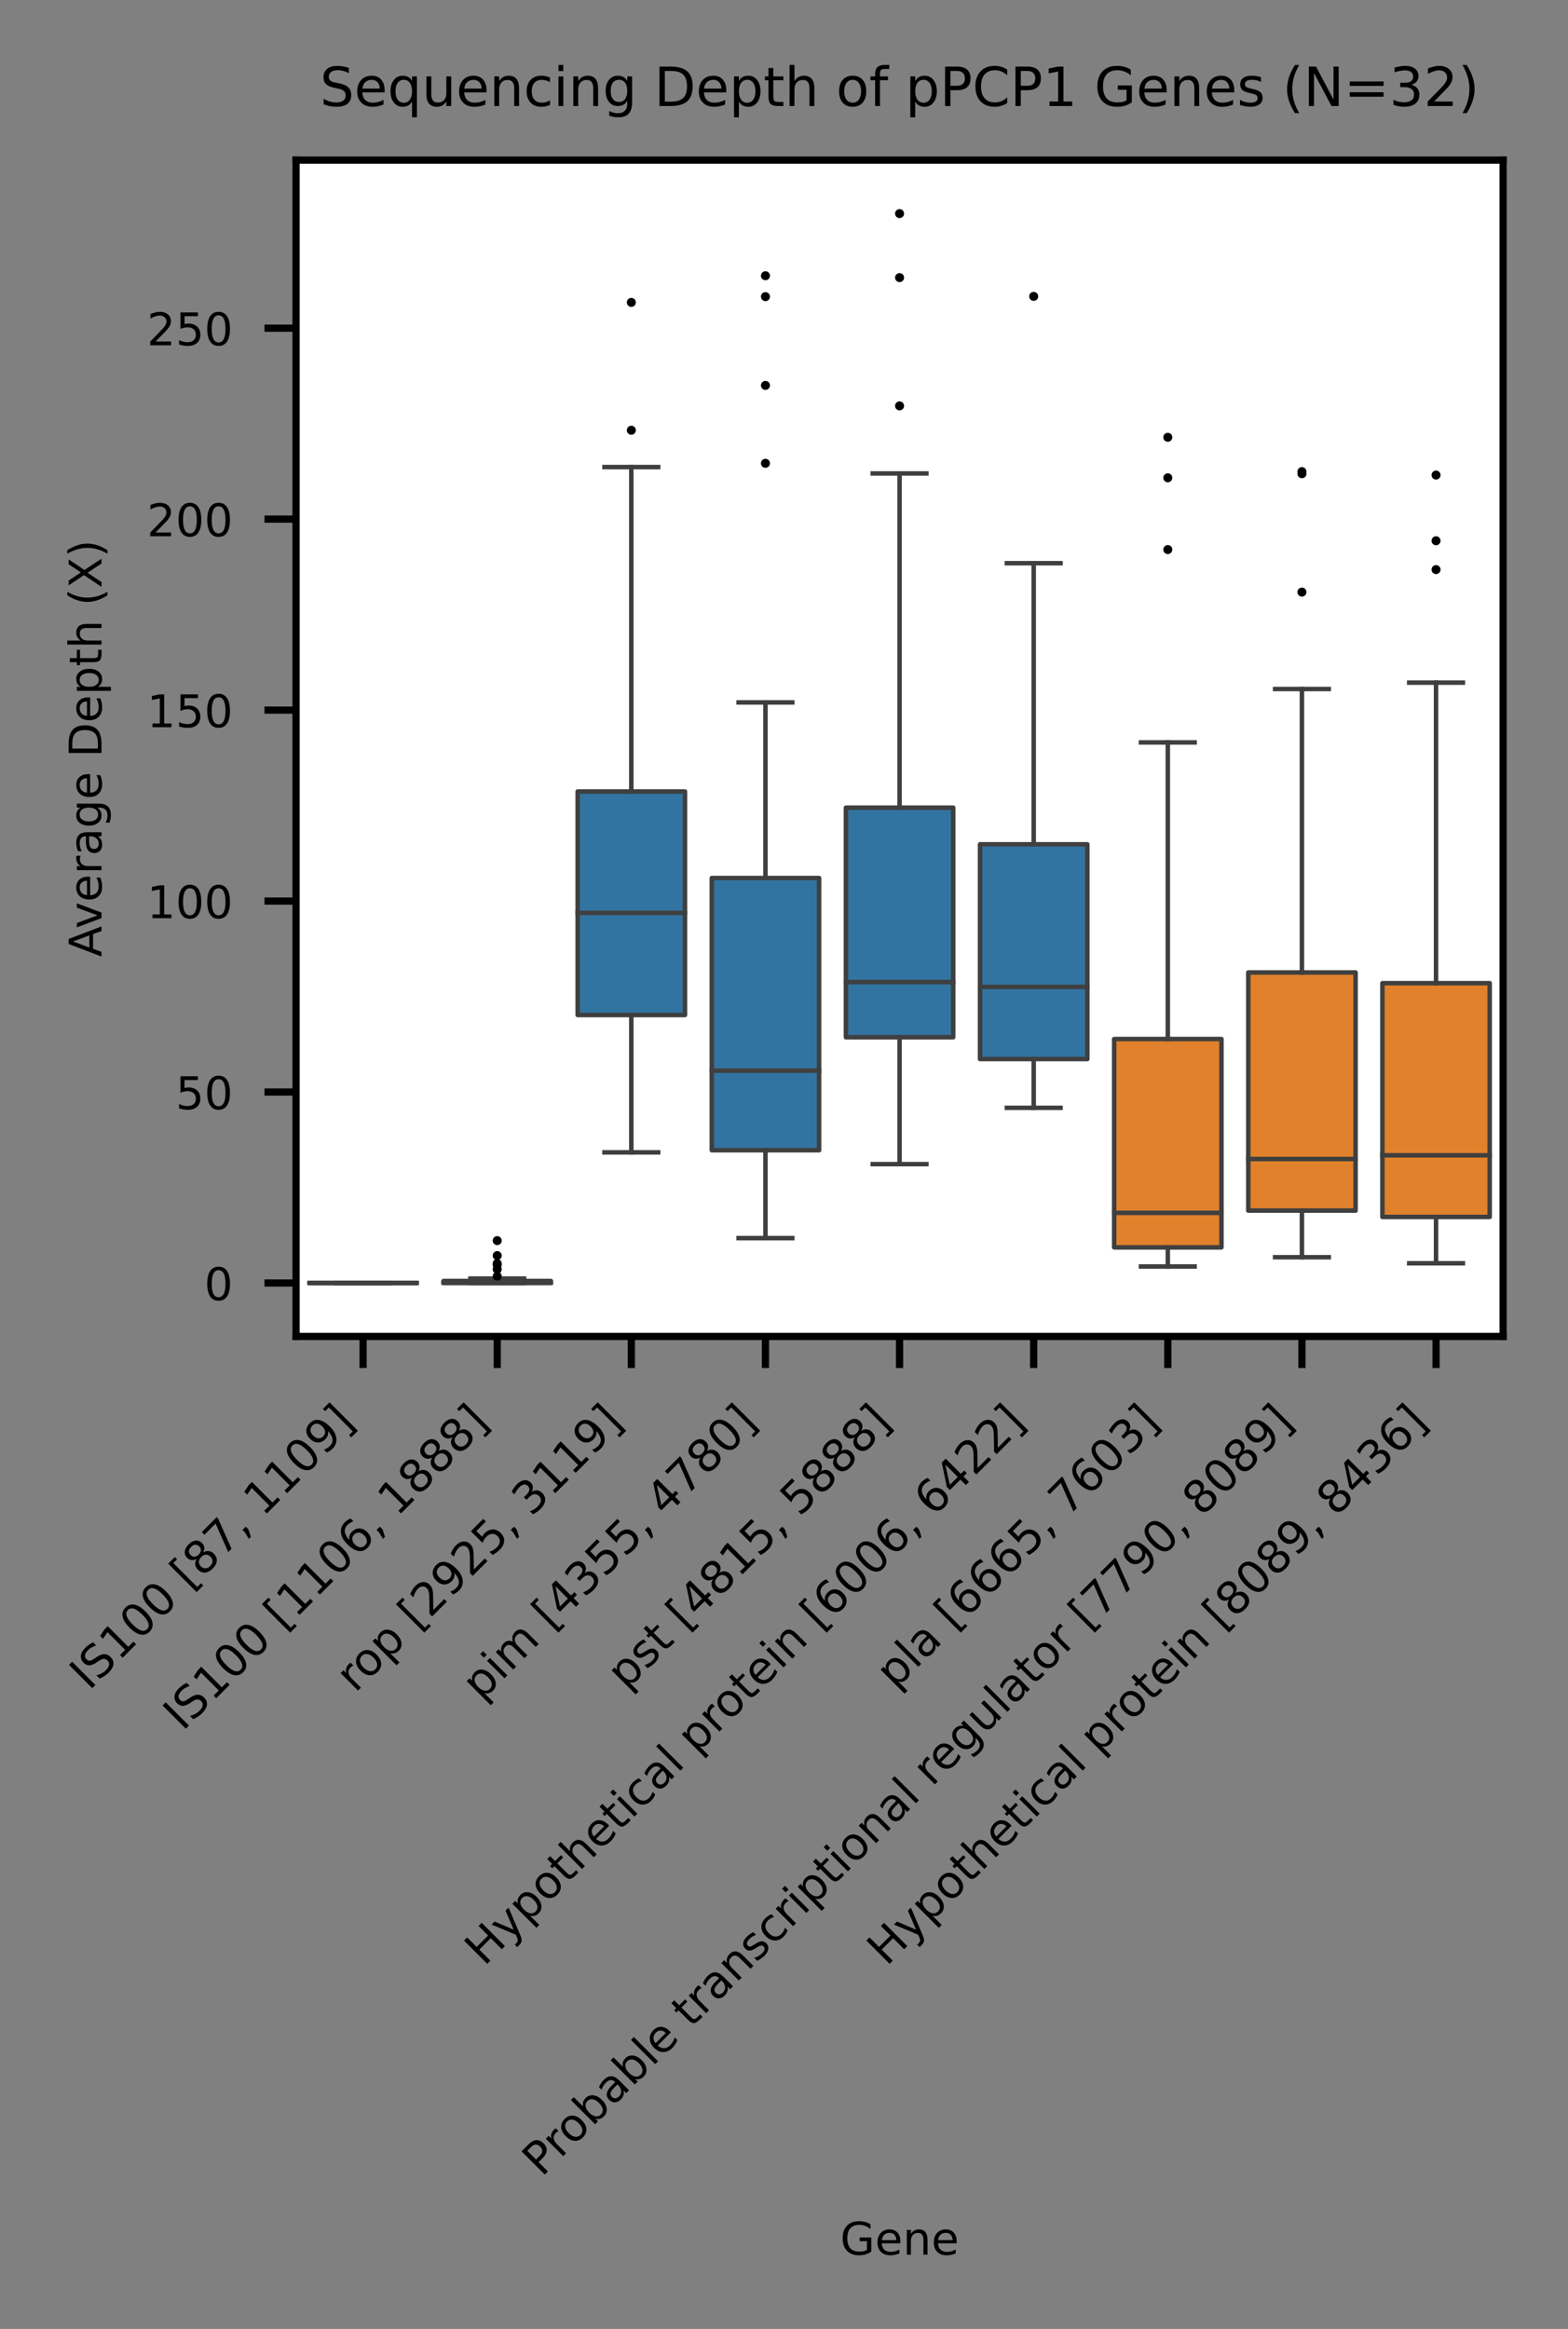 <?xml version="1.0" encoding="utf-8" standalone="no"?>
<!DOCTYPE svg PUBLIC "-//W3C//DTD SVG 1.1//EN"
  "http://www.w3.org/Graphics/SVG/1.1/DTD/svg11.dtd">
<!-- Created with matplotlib (https://matplotlib.org/) -->
<svg height="258.297pt" version="1.1" viewBox="0 0 173.964 258.297" width="173.964pt" xmlns="http://www.w3.org/2000/svg" xmlns:xlink="http://www.w3.org/1999/xlink">
 <rect x="0" y="0" width="173.964" height="258.297" fill="#808080" stroke="none"/>
 <defs>
  <style type="text/css">*{stroke-linecap:butt;stroke-linejoin:round;}</style>
 </defs>
 <g id="figure_1">
  <g id="patch_1">
   <path d="M 0 258.297 
L 173.964 258.297 
L 173.964 0 
L 0 0 
z
" style="fill:none;"/>
  </g>
  <g id="axes_1">
   <g id="patch_2">
    <path d="M 32.844 148.223 
L 166.764 148.223 
L 166.764 17.759 
L 32.844 17.759 
z
" style="fill:#ffffff;"/>
   </g>
   <g id="patch_3">
    <path clip-path="url(#pf2afbda175)" d="M 34.332 142.293 
L 46.236 142.293 
L 46.236 142.293 
L 34.332 142.293 
L 34.332 142.293 
z
" style="fill:#c4c4c4;stroke:#3f3f3f;stroke-linejoin:miter;stroke-width:0.5;"/>
   </g>
   <g id="patch_4">
    <path clip-path="url(#pf2afbda175)" d="M 49.212 142.293 
L 61.116 142.293 
L 61.116 142.069 
L 49.212 142.069 
L 49.212 142.293 
z
" style="fill:#c4c4c4;stroke:#3f3f3f;stroke-linejoin:miter;stroke-width:0.5;"/>
   </g>
   <g id="patch_5">
    <path clip-path="url(#pf2afbda175)" d="M 64.092 112.576 
L 75.996 112.576 
L 75.996 87.784 
L 64.092 87.784 
L 64.092 112.576 
z
" style="fill:#3274a1;stroke:#3f3f3f;stroke-linejoin:miter;stroke-width:0.5;"/>
   </g>
   <g id="patch_6">
    <path clip-path="url(#pf2afbda175)" d="M 78.972 127.569 
L 90.876 127.569 
L 90.876 97.38 
L 78.972 97.38 
L 78.972 127.569 
z
" style="fill:#3274a1;stroke:#3f3f3f;stroke-linejoin:miter;stroke-width:0.5;"/>
   </g>
   <g id="patch_7">
    <path clip-path="url(#pf2afbda175)" d="M 93.852 115.04 
L 105.756 115.04 
L 105.756 89.577 
L 93.852 89.577 
L 93.852 115.04 
z
" style="fill:#3274a1;stroke:#3f3f3f;stroke-linejoin:miter;stroke-width:0.5;"/>
   </g>
   <g id="patch_8">
    <path clip-path="url(#pf2afbda175)" d="M 108.732 117.458 
L 120.636 117.458 
L 120.636 93.637 
L 108.732 93.637 
L 108.732 117.458 
z
" style="fill:#3274a1;stroke:#3f3f3f;stroke-linejoin:miter;stroke-width:0.5;"/>
   </g>
   <g id="patch_9">
    <path clip-path="url(#pf2afbda175)" d="M 123.612 138.344 
L 135.516 138.344 
L 135.516 115.235 
L 123.612 115.235 
L 123.612 138.344 
z
" style="fill:#e1812c;stroke:#3f3f3f;stroke-linejoin:miter;stroke-width:0.5;"/>
   </g>
   <g id="patch_10">
    <path clip-path="url(#pf2afbda175)" d="M 138.492 134.265 
L 150.396 134.265 
L 150.396 107.854 
L 138.492 107.854 
L 138.492 134.265 
z
" style="fill:#e1812c;stroke:#3f3f3f;stroke-linejoin:miter;stroke-width:0.5;"/>
   </g>
   <g id="patch_11">
    <path clip-path="url(#pf2afbda175)" d="M 153.372 134.97 
L 165.276 134.97 
L 165.276 109.041 
L 153.372 109.041 
L 153.372 134.97 
z
" style="fill:#e1812c;stroke:#3f3f3f;stroke-linejoin:miter;stroke-width:0.5;"/>
   </g>
   <g id="matplotlib.axis_1">
    <g id="xtick_1">
     <g id="line2d_1">
      <defs>
       <path d="M 0 0 
L 0 3.5 
" id="m872312452f" style="stroke:#000000;stroke-width:0.8;"/>
      </defs>
      <g>
       <use style="stroke:#000000;stroke-width:0.8;" x="40.284" xlink:href="#m872312452f" y="148.223"/>
      </g>
     </g>
     <g id="text_1">
      <!-- IS100 [87, 1109] -->
      <g transform="translate(9.886 187.572)rotate(-45)scale(0.05 -0.05)">
       <defs>
        <path d="M 9.812 72.906 
L 19.672 72.906 
L 19.672 0 
L 9.812 0 
z
" id="DejaVuSans-73"/>
        <path d="M 53.516 70.516 
L 53.516 60.891 
Q 47.906 63.578 42.922 64.891 
Q 37.938 66.219 33.297 66.219 
Q 25.25 66.219 20.875 63.094 
Q 16.5 59.969 16.5 54.203 
Q 16.5 49.359 19.406 46.891 
Q 22.312 44.438 30.422 42.922 
L 36.375 41.703 
Q 47.406 39.594 52.656 34.297 
Q 57.906 29 57.906 20.125 
Q 57.906 9.516 50.797 4.047 
Q 43.703 -1.422 29.984 -1.422 
Q 24.812 -1.422 18.969 -0.25 
Q 13.141 0.922 6.891 3.219 
L 6.891 13.375 
Q 12.891 10.016 18.656 8.297 
Q 24.422 6.594 29.984 6.594 
Q 38.422 6.594 43.016 9.906 
Q 47.609 13.234 47.609 19.391 
Q 47.609 24.75 44.312 27.781 
Q 41.016 30.812 33.5 32.328 
L 27.484 33.5 
Q 16.453 35.688 11.516 40.375 
Q 6.594 45.062 6.594 53.422 
Q 6.594 63.094 13.406 68.656 
Q 20.219 74.219 32.172 74.219 
Q 37.312 74.219 42.625 73.281 
Q 47.953 72.359 53.516 70.516 
z
" id="DejaVuSans-83"/>
        <path d="M 12.406 8.297 
L 28.516 8.297 
L 28.516 63.922 
L 10.984 60.406 
L 10.984 69.391 
L 28.422 72.906 
L 38.281 72.906 
L 38.281 8.297 
L 54.391 8.297 
L 54.391 0 
L 12.406 0 
z
" id="DejaVuSans-49"/>
        <path d="M 31.781 66.406 
Q 24.172 66.406 20.328 58.906 
Q 16.5 51.422 16.5 36.375 
Q 16.5 21.391 20.328 13.891 
Q 24.172 6.391 31.781 6.391 
Q 39.453 6.391 43.281 13.891 
Q 47.125 21.391 47.125 36.375 
Q 47.125 51.422 43.281 58.906 
Q 39.453 66.406 31.781 66.406 
z
M 31.781 74.219 
Q 44.047 74.219 50.516 64.516 
Q 56.984 54.828 56.984 36.375 
Q 56.984 17.969 50.516 8.266 
Q 44.047 -1.422 31.781 -1.422 
Q 19.531 -1.422 13.062 8.266 
Q 6.594 17.969 6.594 36.375 
Q 6.594 54.828 13.062 64.516 
Q 19.531 74.219 31.781 74.219 
z
" id="DejaVuSans-48"/>
        <path id="DejaVuSans-32"/>
        <path d="M 8.594 75.984 
L 29.297 75.984 
L 29.297 69 
L 17.578 69 
L 17.578 -6.203 
L 29.297 -6.203 
L 29.297 -13.188 
L 8.594 -13.188 
z
" id="DejaVuSans-91"/>
        <path d="M 31.781 34.625 
Q 24.75 34.625 20.719 30.859 
Q 16.703 27.094 16.703 20.516 
Q 16.703 13.922 20.719 10.156 
Q 24.75 6.391 31.781 6.391 
Q 38.812 6.391 42.859 10.172 
Q 46.922 13.969 46.922 20.516 
Q 46.922 27.094 42.891 30.859 
Q 38.875 34.625 31.781 34.625 
z
M 21.922 38.812 
Q 15.578 40.375 12.031 44.719 
Q 8.5 49.078 8.5 55.328 
Q 8.5 64.062 14.719 69.141 
Q 20.953 74.219 31.781 74.219 
Q 42.672 74.219 48.875 69.141 
Q 55.078 64.062 55.078 55.328 
Q 55.078 49.078 51.531 44.719 
Q 48 40.375 41.703 38.812 
Q 48.828 37.156 52.797 32.312 
Q 56.781 27.484 56.781 20.516 
Q 56.781 9.906 50.312 4.234 
Q 43.844 -1.422 31.781 -1.422 
Q 19.734 -1.422 13.25 4.234 
Q 6.781 9.906 6.781 20.516 
Q 6.781 27.484 10.781 32.312 
Q 14.797 37.156 21.922 38.812 
z
M 18.312 54.391 
Q 18.312 48.734 21.844 45.562 
Q 25.391 42.391 31.781 42.391 
Q 38.141 42.391 41.719 45.562 
Q 45.312 48.734 45.312 54.391 
Q 45.312 60.062 41.719 63.234 
Q 38.141 66.406 31.781 66.406 
Q 25.391 66.406 21.844 63.234 
Q 18.312 60.062 18.312 54.391 
z
" id="DejaVuSans-56"/>
        <path d="M 8.203 72.906 
L 55.078 72.906 
L 55.078 68.703 
L 28.609 0 
L 18.312 0 
L 43.219 64.594 
L 8.203 64.594 
z
" id="DejaVuSans-55"/>
        <path d="M 11.719 12.406 
L 22.016 12.406 
L 22.016 4 
L 14.016 -11.625 
L 7.719 -11.625 
L 11.719 4 
z
" id="DejaVuSans-44"/>
        <path d="M 10.984 1.516 
L 10.984 10.5 
Q 14.703 8.734 18.5 7.812 
Q 22.312 6.891 25.984 6.891 
Q 35.75 6.891 40.891 13.453 
Q 46.047 20.016 46.781 33.406 
Q 43.953 29.203 39.594 26.953 
Q 35.25 24.703 29.984 24.703 
Q 19.047 24.703 12.672 31.312 
Q 6.297 37.938 6.297 49.422 
Q 6.297 60.641 12.938 67.422 
Q 19.578 74.219 30.609 74.219 
Q 43.266 74.219 49.922 64.516 
Q 56.594 54.828 56.594 36.375 
Q 56.594 19.141 48.406 8.859 
Q 40.234 -1.422 26.422 -1.422 
Q 22.703 -1.422 18.891 -0.688 
Q 15.094 0.047 10.984 1.516 
z
M 30.609 32.422 
Q 37.25 32.422 41.125 36.953 
Q 45.016 41.5 45.016 49.422 
Q 45.016 57.281 41.125 61.844 
Q 37.25 66.406 30.609 66.406 
Q 23.969 66.406 20.094 61.844 
Q 16.219 57.281 16.219 49.422 
Q 16.219 41.5 20.094 36.953 
Q 23.969 32.422 30.609 32.422 
z
" id="DejaVuSans-57"/>
        <path d="M 30.422 75.984 
L 30.422 -13.188 
L 9.719 -13.188 
L 9.719 -6.203 
L 21.391 -6.203 
L 21.391 69 
L 9.719 69 
L 9.719 75.984 
z
" id="DejaVuSans-93"/>
       </defs>
       <use xlink:href="#DejaVuSans-73"/>
       <use x="29.492" xlink:href="#DejaVuSans-83"/>
       <use x="92.969" xlink:href="#DejaVuSans-49"/>
       <use x="156.592" xlink:href="#DejaVuSans-48"/>
       <use x="220.215" xlink:href="#DejaVuSans-48"/>
       <use x="283.838" xlink:href="#DejaVuSans-32"/>
       <use x="315.625" xlink:href="#DejaVuSans-91"/>
       <use x="354.639" xlink:href="#DejaVuSans-56"/>
       <use x="418.262" xlink:href="#DejaVuSans-55"/>
       <use x="481.885" xlink:href="#DejaVuSans-44"/>
       <use x="513.672" xlink:href="#DejaVuSans-32"/>
       <use x="545.459" xlink:href="#DejaVuSans-49"/>
       <use x="609.082" xlink:href="#DejaVuSans-49"/>
       <use x="672.705" xlink:href="#DejaVuSans-48"/>
       <use x="736.328" xlink:href="#DejaVuSans-57"/>
       <use x="799.951" xlink:href="#DejaVuSans-93"/>
      </g>
     </g>
    </g>
    <g id="xtick_2">
     <g id="line2d_2">
      <g>
       <use style="stroke:#000000;stroke-width:0.8;" x="55.164" xlink:href="#m872312452f" y="148.223"/>
      </g>
     </g>
     <g id="text_2">
      <!-- IS100 [1106, 1888] -->
      <g transform="translate(20.267 192.071)rotate(-45)scale(0.05 -0.05)">
       <defs>
        <path d="M 33.016 40.375 
Q 26.375 40.375 22.484 35.828 
Q 18.609 31.297 18.609 23.391 
Q 18.609 15.531 22.484 10.953 
Q 26.375 6.391 33.016 6.391 
Q 39.656 6.391 43.531 10.953 
Q 47.406 15.531 47.406 23.391 
Q 47.406 31.297 43.531 35.828 
Q 39.656 40.375 33.016 40.375 
z
M 52.594 71.297 
L 52.594 62.312 
Q 48.875 64.062 45.094 64.984 
Q 41.312 65.922 37.594 65.922 
Q 27.828 65.922 22.672 59.328 
Q 17.531 52.734 16.797 39.406 
Q 19.672 43.656 24.016 45.922 
Q 28.375 48.188 33.594 48.188 
Q 44.578 48.188 50.953 41.516 
Q 57.328 34.859 57.328 23.391 
Q 57.328 12.156 50.688 5.359 
Q 44.047 -1.422 33.016 -1.422 
Q 20.359 -1.422 13.672 8.266 
Q 6.984 17.969 6.984 36.375 
Q 6.984 53.656 15.188 63.938 
Q 23.391 74.219 37.203 74.219 
Q 40.922 74.219 44.703 73.484 
Q 48.484 72.75 52.594 71.297 
z
" id="DejaVuSans-54"/>
       </defs>
       <use xlink:href="#DejaVuSans-73"/>
       <use x="29.492" xlink:href="#DejaVuSans-83"/>
       <use x="92.969" xlink:href="#DejaVuSans-49"/>
       <use x="156.592" xlink:href="#DejaVuSans-48"/>
       <use x="220.215" xlink:href="#DejaVuSans-48"/>
       <use x="283.838" xlink:href="#DejaVuSans-32"/>
       <use x="315.625" xlink:href="#DejaVuSans-91"/>
       <use x="354.639" xlink:href="#DejaVuSans-49"/>
       <use x="418.262" xlink:href="#DejaVuSans-49"/>
       <use x="481.885" xlink:href="#DejaVuSans-48"/>
       <use x="545.508" xlink:href="#DejaVuSans-54"/>
       <use x="609.131" xlink:href="#DejaVuSans-44"/>
       <use x="640.918" xlink:href="#DejaVuSans-32"/>
       <use x="672.705" xlink:href="#DejaVuSans-49"/>
       <use x="736.328" xlink:href="#DejaVuSans-56"/>
       <use x="799.951" xlink:href="#DejaVuSans-56"/>
       <use x="863.574" xlink:href="#DejaVuSans-56"/>
       <use x="927.197" xlink:href="#DejaVuSans-93"/>
      </g>
     </g>
    </g>
    <g id="xtick_3">
     <g id="line2d_3">
      <g>
       <use style="stroke:#000000;stroke-width:0.8;" x="70.044" xlink:href="#m872312452f" y="148.223"/>
      </g>
     </g>
     <g id="text_3">
      <!-- rop [2925, 3119] -->
      <g transform="translate(39.402 187.817)rotate(-45)scale(0.05 -0.05)">
       <defs>
        <path d="M 41.109 46.297 
Q 39.594 47.172 37.812 47.578 
Q 36.031 48 33.891 48 
Q 26.266 48 22.188 43.047 
Q 18.109 38.094 18.109 28.812 
L 18.109 0 
L 9.078 0 
L 9.078 54.688 
L 18.109 54.688 
L 18.109 46.188 
Q 20.953 51.172 25.484 53.578 
Q 30.031 56 36.531 56 
Q 37.453 56 38.578 55.875 
Q 39.703 55.766 41.062 55.516 
z
" id="DejaVuSans-114"/>
        <path d="M 30.609 48.391 
Q 23.391 48.391 19.188 42.75 
Q 14.984 37.109 14.984 27.297 
Q 14.984 17.484 19.156 11.844 
Q 23.344 6.203 30.609 6.203 
Q 37.797 6.203 41.984 11.859 
Q 46.188 17.531 46.188 27.297 
Q 46.188 37.016 41.984 42.703 
Q 37.797 48.391 30.609 48.391 
z
M 30.609 56 
Q 42.328 56 49.016 48.375 
Q 55.719 40.766 55.719 27.297 
Q 55.719 13.875 49.016 6.219 
Q 42.328 -1.422 30.609 -1.422 
Q 18.844 -1.422 12.172 6.219 
Q 5.516 13.875 5.516 27.297 
Q 5.516 40.766 12.172 48.375 
Q 18.844 56 30.609 56 
z
" id="DejaVuSans-111"/>
        <path d="M 18.109 8.203 
L 18.109 -20.797 
L 9.078 -20.797 
L 9.078 54.688 
L 18.109 54.688 
L 18.109 46.391 
Q 20.953 51.266 25.266 53.625 
Q 29.594 56 35.594 56 
Q 45.562 56 51.781 48.094 
Q 58.016 40.188 58.016 27.297 
Q 58.016 14.406 51.781 6.484 
Q 45.562 -1.422 35.594 -1.422 
Q 29.594 -1.422 25.266 0.953 
Q 20.953 3.328 18.109 8.203 
z
M 48.688 27.297 
Q 48.688 37.203 44.609 42.844 
Q 40.531 48.484 33.406 48.484 
Q 26.266 48.484 22.188 42.844 
Q 18.109 37.203 18.109 27.297 
Q 18.109 17.391 22.188 11.75 
Q 26.266 6.109 33.406 6.109 
Q 40.531 6.109 44.609 11.75 
Q 48.688 17.391 48.688 27.297 
z
" id="DejaVuSans-112"/>
        <path d="M 19.188 8.297 
L 53.609 8.297 
L 53.609 0 
L 7.328 0 
L 7.328 8.297 
Q 12.938 14.109 22.625 23.891 
Q 32.328 33.688 34.812 36.531 
Q 39.547 41.844 41.422 45.531 
Q 43.312 49.219 43.312 52.781 
Q 43.312 58.594 39.234 62.25 
Q 35.156 65.922 28.609 65.922 
Q 23.969 65.922 18.812 64.312 
Q 13.672 62.703 7.812 59.422 
L 7.812 69.391 
Q 13.766 71.781 18.938 73 
Q 24.125 74.219 28.422 74.219 
Q 39.75 74.219 46.484 68.547 
Q 53.219 62.891 53.219 53.422 
Q 53.219 48.922 51.531 44.891 
Q 49.859 40.875 45.406 35.406 
Q 44.188 33.984 37.641 27.219 
Q 31.109 20.453 19.188 8.297 
z
" id="DejaVuSans-50"/>
        <path d="M 10.797 72.906 
L 49.516 72.906 
L 49.516 64.594 
L 19.828 64.594 
L 19.828 46.734 
Q 21.969 47.469 24.109 47.828 
Q 26.266 48.188 28.422 48.188 
Q 40.625 48.188 47.75 41.5 
Q 54.891 34.812 54.891 23.391 
Q 54.891 11.625 47.562 5.094 
Q 40.234 -1.422 26.906 -1.422 
Q 22.312 -1.422 17.547 -0.641 
Q 12.797 0.141 7.719 1.703 
L 7.719 11.625 
Q 12.109 9.234 16.797 8.062 
Q 21.484 6.891 26.703 6.891 
Q 35.156 6.891 40.078 11.328 
Q 45.016 15.766 45.016 23.391 
Q 45.016 31 40.078 35.438 
Q 35.156 39.891 26.703 39.891 
Q 22.75 39.891 18.812 39.016 
Q 14.891 38.141 10.797 36.281 
z
" id="DejaVuSans-53"/>
        <path d="M 40.578 39.312 
Q 47.656 37.797 51.625 33 
Q 55.609 28.219 55.609 21.188 
Q 55.609 10.406 48.188 4.484 
Q 40.766 -1.422 27.094 -1.422 
Q 22.516 -1.422 17.656 -0.516 
Q 12.797 0.391 7.625 2.203 
L 7.625 11.719 
Q 11.719 9.328 16.594 8.109 
Q 21.484 6.891 26.812 6.891 
Q 36.078 6.891 40.938 10.547 
Q 45.797 14.203 45.797 21.188 
Q 45.797 27.641 41.281 31.266 
Q 36.766 34.906 28.719 34.906 
L 20.219 34.906 
L 20.219 43.016 
L 29.109 43.016 
Q 36.375 43.016 40.234 45.922 
Q 44.094 48.828 44.094 54.297 
Q 44.094 59.906 40.109 62.906 
Q 36.141 65.922 28.719 65.922 
Q 24.656 65.922 20.016 65.031 
Q 15.375 64.156 9.812 62.312 
L 9.812 71.094 
Q 15.438 72.656 20.344 73.438 
Q 25.25 74.219 29.594 74.219 
Q 40.828 74.219 47.359 69.109 
Q 53.906 64.016 53.906 55.328 
Q 53.906 49.266 50.438 45.094 
Q 46.969 40.922 40.578 39.312 
z
" id="DejaVuSans-51"/>
       </defs>
       <use xlink:href="#DejaVuSans-114"/>
       <use x="38.863" xlink:href="#DejaVuSans-111"/>
       <use x="100.045" xlink:href="#DejaVuSans-112"/>
       <use x="163.521" xlink:href="#DejaVuSans-32"/>
       <use x="195.309" xlink:href="#DejaVuSans-91"/>
       <use x="234.322" xlink:href="#DejaVuSans-50"/>
       <use x="297.945" xlink:href="#DejaVuSans-57"/>
       <use x="361.568" xlink:href="#DejaVuSans-50"/>
       <use x="425.191" xlink:href="#DejaVuSans-53"/>
       <use x="488.814" xlink:href="#DejaVuSans-44"/>
       <use x="520.602" xlink:href="#DejaVuSans-32"/>
       <use x="552.389" xlink:href="#DejaVuSans-51"/>
       <use x="616.012" xlink:href="#DejaVuSans-49"/>
       <use x="679.635" xlink:href="#DejaVuSans-49"/>
       <use x="743.258" xlink:href="#DejaVuSans-57"/>
       <use x="806.881" xlink:href="#DejaVuSans-93"/>
      </g>
     </g>
    </g>
    <g id="xtick_4">
     <g id="line2d_4">
      <g>
       <use style="stroke:#000000;stroke-width:0.8;" x="84.924" xlink:href="#m872312452f" y="148.223"/>
      </g>
     </g>
     <g id="text_4">
      <!-- pim [4355, 4780] -->
      <g transform="translate(53.393 188.706)rotate(-45)scale(0.05 -0.05)">
       <defs>
        <path d="M 9.422 54.688 
L 18.406 54.688 
L 18.406 0 
L 9.422 0 
z
M 9.422 75.984 
L 18.406 75.984 
L 18.406 64.594 
L 9.422 64.594 
z
" id="DejaVuSans-105"/>
        <path d="M 52 44.188 
Q 55.375 50.25 60.062 53.125 
Q 64.75 56 71.094 56 
Q 79.641 56 84.281 50.016 
Q 88.922 44.047 88.922 33.016 
L 88.922 0 
L 79.891 0 
L 79.891 32.719 
Q 79.891 40.578 77.094 44.375 
Q 74.312 48.188 68.609 48.188 
Q 61.625 48.188 57.562 43.547 
Q 53.516 38.922 53.516 30.906 
L 53.516 0 
L 44.484 0 
L 44.484 32.719 
Q 44.484 40.625 41.703 44.406 
Q 38.922 48.188 33.109 48.188 
Q 26.219 48.188 22.156 43.531 
Q 18.109 38.875 18.109 30.906 
L 18.109 0 
L 9.078 0 
L 9.078 54.688 
L 18.109 54.688 
L 18.109 46.188 
Q 21.188 51.219 25.484 53.609 
Q 29.781 56 35.688 56 
Q 41.656 56 45.828 52.969 
Q 50 49.953 52 44.188 
z
" id="DejaVuSans-109"/>
        <path d="M 37.797 64.312 
L 12.891 25.391 
L 37.797 25.391 
z
M 35.203 72.906 
L 47.609 72.906 
L 47.609 25.391 
L 58.016 25.391 
L 58.016 17.188 
L 47.609 17.188 
L 47.609 0 
L 37.797 0 
L 37.797 17.188 
L 4.891 17.188 
L 4.891 26.703 
z
" id="DejaVuSans-52"/>
       </defs>
       <use xlink:href="#DejaVuSans-112"/>
       <use x="63.477" xlink:href="#DejaVuSans-105"/>
       <use x="91.26" xlink:href="#DejaVuSans-109"/>
       <use x="188.672" xlink:href="#DejaVuSans-32"/>
       <use x="220.459" xlink:href="#DejaVuSans-91"/>
       <use x="259.473" xlink:href="#DejaVuSans-52"/>
       <use x="323.096" xlink:href="#DejaVuSans-51"/>
       <use x="386.719" xlink:href="#DejaVuSans-53"/>
       <use x="450.342" xlink:href="#DejaVuSans-53"/>
       <use x="513.965" xlink:href="#DejaVuSans-44"/>
       <use x="545.752" xlink:href="#DejaVuSans-32"/>
       <use x="577.539" xlink:href="#DejaVuSans-52"/>
       <use x="641.162" xlink:href="#DejaVuSans-55"/>
       <use x="704.785" xlink:href="#DejaVuSans-56"/>
       <use x="768.408" xlink:href="#DejaVuSans-48"/>
       <use x="832.031" xlink:href="#DejaVuSans-93"/>
      </g>
     </g>
    </g>
    <g id="xtick_5">
     <g id="line2d_5">
      <g>
       <use style="stroke:#000000;stroke-width:0.8;" x="99.804" xlink:href="#m872312452f" y="148.223"/>
      </g>
     </g>
     <g id="text_5">
      <!-- pst [4815, 5888] -->
      <g transform="translate(69.471 187.507)rotate(-45)scale(0.05 -0.05)">
       <defs>
        <path d="M 44.281 53.078 
L 44.281 44.578 
Q 40.484 46.531 36.375 47.5 
Q 32.281 48.484 27.875 48.484 
Q 21.188 48.484 17.844 46.438 
Q 14.5 44.391 14.5 40.281 
Q 14.5 37.156 16.891 35.375 
Q 19.281 33.594 26.516 31.984 
L 29.594 31.297 
Q 39.156 29.25 43.188 25.516 
Q 47.219 21.781 47.219 15.094 
Q 47.219 7.469 41.188 3.016 
Q 35.156 -1.422 24.609 -1.422 
Q 20.219 -1.422 15.453 -0.562 
Q 10.688 0.297 5.422 2 
L 5.422 11.281 
Q 10.406 8.688 15.234 7.391 
Q 20.062 6.109 24.812 6.109 
Q 31.156 6.109 34.562 8.281 
Q 37.984 10.453 37.984 14.406 
Q 37.984 18.062 35.516 20.016 
Q 33.062 21.969 24.703 23.781 
L 21.578 24.516 
Q 13.234 26.266 9.516 29.906 
Q 5.812 33.547 5.812 39.891 
Q 5.812 47.609 11.281 51.797 
Q 16.75 56 26.812 56 
Q 31.781 56 36.172 55.266 
Q 40.578 54.547 44.281 53.078 
z
" id="DejaVuSans-115"/>
        <path d="M 18.312 70.219 
L 18.312 54.688 
L 36.812 54.688 
L 36.812 47.703 
L 18.312 47.703 
L 18.312 18.016 
Q 18.312 11.328 20.141 9.422 
Q 21.969 7.516 27.594 7.516 
L 36.812 7.516 
L 36.812 0 
L 27.594 0 
Q 17.188 0 13.234 3.875 
Q 9.281 7.766 9.281 18.016 
L 9.281 47.703 
L 2.688 47.703 
L 2.688 54.688 
L 9.281 54.688 
L 9.281 70.219 
z
" id="DejaVuSans-116"/>
       </defs>
       <use xlink:href="#DejaVuSans-112"/>
       <use x="63.477" xlink:href="#DejaVuSans-115"/>
       <use x="115.576" xlink:href="#DejaVuSans-116"/>
       <use x="154.785" xlink:href="#DejaVuSans-32"/>
       <use x="186.572" xlink:href="#DejaVuSans-91"/>
       <use x="225.586" xlink:href="#DejaVuSans-52"/>
       <use x="289.209" xlink:href="#DejaVuSans-56"/>
       <use x="352.832" xlink:href="#DejaVuSans-49"/>
       <use x="416.455" xlink:href="#DejaVuSans-53"/>
       <use x="480.078" xlink:href="#DejaVuSans-44"/>
       <use x="511.865" xlink:href="#DejaVuSans-32"/>
       <use x="543.652" xlink:href="#DejaVuSans-53"/>
       <use x="607.275" xlink:href="#DejaVuSans-56"/>
       <use x="670.898" xlink:href="#DejaVuSans-56"/>
       <use x="734.521" xlink:href="#DejaVuSans-56"/>
       <use x="798.145" xlink:href="#DejaVuSans-93"/>
      </g>
     </g>
    </g>
    <g id="xtick_6">
     <g id="line2d_6">
      <g>
       <use style="stroke:#000000;stroke-width:0.8;" x="114.684" xlink:href="#m872312452f" y="148.223"/>
      </g>
     </g>
     <g id="text_6">
      <!-- Hypothetical protein [6006, 6422] -->
      <g transform="translate(53.711 218.147)rotate(-45)scale(0.05 -0.05)">
       <defs>
        <path d="M 9.812 72.906 
L 19.672 72.906 
L 19.672 43.016 
L 55.516 43.016 
L 55.516 72.906 
L 65.375 72.906 
L 65.375 0 
L 55.516 0 
L 55.516 34.719 
L 19.672 34.719 
L 19.672 0 
L 9.812 0 
z
" id="DejaVuSans-72"/>
        <path d="M 32.172 -5.078 
Q 28.375 -14.844 24.75 -17.812 
Q 21.141 -20.797 15.094 -20.797 
L 7.906 -20.797 
L 7.906 -13.281 
L 13.188 -13.281 
Q 16.891 -13.281 18.938 -11.516 
Q 21 -9.766 23.484 -3.219 
L 25.094 0.875 
L 2.984 54.688 
L 12.5 54.688 
L 29.594 11.922 
L 46.688 54.688 
L 56.203 54.688 
z
" id="DejaVuSans-121"/>
        <path d="M 54.891 33.016 
L 54.891 0 
L 45.906 0 
L 45.906 32.719 
Q 45.906 40.484 42.875 44.328 
Q 39.844 48.188 33.797 48.188 
Q 26.516 48.188 22.312 43.547 
Q 18.109 38.922 18.109 30.906 
L 18.109 0 
L 9.078 0 
L 9.078 75.984 
L 18.109 75.984 
L 18.109 46.188 
Q 21.344 51.125 25.703 53.562 
Q 30.078 56 35.797 56 
Q 45.219 56 50.047 50.172 
Q 54.891 44.344 54.891 33.016 
z
" id="DejaVuSans-104"/>
        <path d="M 56.203 29.594 
L 56.203 25.203 
L 14.891 25.203 
Q 15.484 15.922 20.484 11.062 
Q 25.484 6.203 34.422 6.203 
Q 39.594 6.203 44.453 7.469 
Q 49.312 8.734 54.109 11.281 
L 54.109 2.781 
Q 49.266 0.734 44.188 -0.344 
Q 39.109 -1.422 33.891 -1.422 
Q 20.797 -1.422 13.156 6.188 
Q 5.516 13.812 5.516 26.812 
Q 5.516 40.234 12.766 48.109 
Q 20.016 56 32.328 56 
Q 43.359 56 49.781 48.891 
Q 56.203 41.797 56.203 29.594 
z
M 47.219 32.234 
Q 47.125 39.594 43.094 43.984 
Q 39.062 48.391 32.422 48.391 
Q 24.906 48.391 20.391 44.141 
Q 15.875 39.891 15.188 32.172 
z
" id="DejaVuSans-101"/>
        <path d="M 48.781 52.594 
L 48.781 44.188 
Q 44.969 46.297 41.141 47.344 
Q 37.312 48.391 33.406 48.391 
Q 24.656 48.391 19.812 42.844 
Q 14.984 37.312 14.984 27.297 
Q 14.984 17.281 19.812 11.734 
Q 24.656 6.203 33.406 6.203 
Q 37.312 6.203 41.141 7.25 
Q 44.969 8.297 48.781 10.406 
L 48.781 2.094 
Q 45.016 0.344 40.984 -0.531 
Q 36.969 -1.422 32.422 -1.422 
Q 20.062 -1.422 12.781 6.344 
Q 5.516 14.109 5.516 27.297 
Q 5.516 40.672 12.859 48.328 
Q 20.219 56 33.016 56 
Q 37.156 56 41.109 55.141 
Q 45.062 54.297 48.781 52.594 
z
" id="DejaVuSans-99"/>
        <path d="M 34.281 27.484 
Q 23.391 27.484 19.188 25 
Q 14.984 22.516 14.984 16.5 
Q 14.984 11.719 18.141 8.906 
Q 21.297 6.109 26.703 6.109 
Q 34.188 6.109 38.703 11.406 
Q 43.219 16.703 43.219 25.484 
L 43.219 27.484 
z
M 52.203 31.203 
L 52.203 0 
L 43.219 0 
L 43.219 8.297 
Q 40.141 3.328 35.547 0.953 
Q 30.953 -1.422 24.312 -1.422 
Q 15.922 -1.422 10.953 3.297 
Q 6 8.016 6 15.922 
Q 6 25.141 12.172 29.828 
Q 18.359 34.516 30.609 34.516 
L 43.219 34.516 
L 43.219 35.406 
Q 43.219 41.609 39.141 45 
Q 35.062 48.391 27.688 48.391 
Q 23 48.391 18.547 47.266 
Q 14.109 46.141 10.016 43.891 
L 10.016 52.203 
Q 14.938 54.109 19.578 55.047 
Q 24.219 56 28.609 56 
Q 40.484 56 46.344 49.844 
Q 52.203 43.703 52.203 31.203 
z
" id="DejaVuSans-97"/>
        <path d="M 9.422 75.984 
L 18.406 75.984 
L 18.406 0 
L 9.422 0 
z
" id="DejaVuSans-108"/>
        <path d="M 54.891 33.016 
L 54.891 0 
L 45.906 0 
L 45.906 32.719 
Q 45.906 40.484 42.875 44.328 
Q 39.844 48.188 33.797 48.188 
Q 26.516 48.188 22.312 43.547 
Q 18.109 38.922 18.109 30.906 
L 18.109 0 
L 9.078 0 
L 9.078 54.688 
L 18.109 54.688 
L 18.109 46.188 
Q 21.344 51.125 25.703 53.562 
Q 30.078 56 35.797 56 
Q 45.219 56 50.047 50.172 
Q 54.891 44.344 54.891 33.016 
z
" id="DejaVuSans-110"/>
       </defs>
       <use xlink:href="#DejaVuSans-72"/>
       <use x="75.195" xlink:href="#DejaVuSans-121"/>
       <use x="134.375" xlink:href="#DejaVuSans-112"/>
       <use x="197.852" xlink:href="#DejaVuSans-111"/>
       <use x="259.033" xlink:href="#DejaVuSans-116"/>
       <use x="298.242" xlink:href="#DejaVuSans-104"/>
       <use x="361.621" xlink:href="#DejaVuSans-101"/>
       <use x="423.145" xlink:href="#DejaVuSans-116"/>
       <use x="462.354" xlink:href="#DejaVuSans-105"/>
       <use x="490.137" xlink:href="#DejaVuSans-99"/>
       <use x="545.117" xlink:href="#DejaVuSans-97"/>
       <use x="606.396" xlink:href="#DejaVuSans-108"/>
       <use x="634.18" xlink:href="#DejaVuSans-32"/>
       <use x="665.967" xlink:href="#DejaVuSans-112"/>
       <use x="729.443" xlink:href="#DejaVuSans-114"/>
       <use x="768.307" xlink:href="#DejaVuSans-111"/>
       <use x="829.488" xlink:href="#DejaVuSans-116"/>
       <use x="868.697" xlink:href="#DejaVuSans-101"/>
       <use x="930.221" xlink:href="#DejaVuSans-105"/>
       <use x="958.004" xlink:href="#DejaVuSans-110"/>
       <use x="1021.383" xlink:href="#DejaVuSans-32"/>
       <use x="1053.17" xlink:href="#DejaVuSans-91"/>
       <use x="1092.184" xlink:href="#DejaVuSans-54"/>
       <use x="1155.807" xlink:href="#DejaVuSans-48"/>
       <use x="1219.43" xlink:href="#DejaVuSans-48"/>
       <use x="1283.053" xlink:href="#DejaVuSans-54"/>
       <use x="1346.676" xlink:href="#DejaVuSans-44"/>
       <use x="1378.463" xlink:href="#DejaVuSans-32"/>
       <use x="1410.25" xlink:href="#DejaVuSans-54"/>
       <use x="1473.873" xlink:href="#DejaVuSans-52"/>
       <use x="1537.496" xlink:href="#DejaVuSans-50"/>
       <use x="1601.119" xlink:href="#DejaVuSans-50"/>
       <use x="1664.742" xlink:href="#DejaVuSans-93"/>
      </g>
     </g>
    </g>
    <g id="xtick_7">
     <g id="line2d_7">
      <g>
       <use style="stroke:#000000;stroke-width:0.8;" x="129.564" xlink:href="#m872312452f" y="148.223"/>
      </g>
     </g>
     <g id="text_7">
      <!-- pla [6665, 7603] -->
      <g transform="translate(99.31 187.428)rotate(-45)scale(0.05 -0.05)">
       <use xlink:href="#DejaVuSans-112"/>
       <use x="63.477" xlink:href="#DejaVuSans-108"/>
       <use x="91.26" xlink:href="#DejaVuSans-97"/>
       <use x="152.539" xlink:href="#DejaVuSans-32"/>
       <use x="184.326" xlink:href="#DejaVuSans-91"/>
       <use x="223.34" xlink:href="#DejaVuSans-54"/>
       <use x="286.963" xlink:href="#DejaVuSans-54"/>
       <use x="350.586" xlink:href="#DejaVuSans-54"/>
       <use x="414.209" xlink:href="#DejaVuSans-53"/>
       <use x="477.832" xlink:href="#DejaVuSans-44"/>
       <use x="509.619" xlink:href="#DejaVuSans-32"/>
       <use x="541.406" xlink:href="#DejaVuSans-55"/>
       <use x="605.029" xlink:href="#DejaVuSans-54"/>
       <use x="668.652" xlink:href="#DejaVuSans-48"/>
       <use x="732.275" xlink:href="#DejaVuSans-51"/>
       <use x="795.898" xlink:href="#DejaVuSans-93"/>
      </g>
     </g>
    </g>
    <g id="xtick_8">
     <g id="line2d_8">
      <g>
       <use style="stroke:#000000;stroke-width:0.8;" x="144.444" xlink:href="#m872312452f" y="148.223"/>
      </g>
     </g>
     <g id="text_8">
      <!-- Probable transcriptional regulator [7790, 8089] -->
      <g transform="translate(60.096 241.523)rotate(-45)scale(0.05 -0.05)">
       <defs>
        <path d="M 19.672 64.797 
L 19.672 37.406 
L 32.078 37.406 
Q 38.969 37.406 42.719 40.969 
Q 46.484 44.531 46.484 51.125 
Q 46.484 57.672 42.719 61.234 
Q 38.969 64.797 32.078 64.797 
z
M 9.812 72.906 
L 32.078 72.906 
Q 44.344 72.906 50.609 67.359 
Q 56.891 61.812 56.891 51.125 
Q 56.891 40.328 50.609 34.812 
Q 44.344 29.297 32.078 29.297 
L 19.672 29.297 
L 19.672 0 
L 9.812 0 
z
" id="DejaVuSans-80"/>
        <path d="M 48.688 27.297 
Q 48.688 37.203 44.609 42.844 
Q 40.531 48.484 33.406 48.484 
Q 26.266 48.484 22.188 42.844 
Q 18.109 37.203 18.109 27.297 
Q 18.109 17.391 22.188 11.75 
Q 26.266 6.109 33.406 6.109 
Q 40.531 6.109 44.609 11.75 
Q 48.688 17.391 48.688 27.297 
z
M 18.109 46.391 
Q 20.953 51.266 25.266 53.625 
Q 29.594 56 35.594 56 
Q 45.562 56 51.781 48.094 
Q 58.016 40.188 58.016 27.297 
Q 58.016 14.406 51.781 6.484 
Q 45.562 -1.422 35.594 -1.422 
Q 29.594 -1.422 25.266 0.953 
Q 20.953 3.328 18.109 8.203 
L 18.109 0 
L 9.078 0 
L 9.078 75.984 
L 18.109 75.984 
z
" id="DejaVuSans-98"/>
        <path d="M 45.406 27.984 
Q 45.406 37.75 41.375 43.109 
Q 37.359 48.484 30.078 48.484 
Q 22.859 48.484 18.828 43.109 
Q 14.797 37.75 14.797 27.984 
Q 14.797 18.266 18.828 12.891 
Q 22.859 7.516 30.078 7.516 
Q 37.359 7.516 41.375 12.891 
Q 45.406 18.266 45.406 27.984 
z
M 54.391 6.781 
Q 54.391 -7.172 48.188 -13.984 
Q 42 -20.797 29.203 -20.797 
Q 24.469 -20.797 20.266 -20.094 
Q 16.062 -19.391 12.109 -17.922 
L 12.109 -9.188 
Q 16.062 -11.328 19.922 -12.344 
Q 23.781 -13.375 27.781 -13.375 
Q 36.625 -13.375 41.016 -8.766 
Q 45.406 -4.156 45.406 5.172 
L 45.406 9.625 
Q 42.625 4.781 38.281 2.391 
Q 33.938 0 27.875 0 
Q 17.828 0 11.672 7.656 
Q 5.516 15.328 5.516 27.984 
Q 5.516 40.672 11.672 48.328 
Q 17.828 56 27.875 56 
Q 33.938 56 38.281 53.609 
Q 42.625 51.219 45.406 46.391 
L 45.406 54.688 
L 54.391 54.688 
z
" id="DejaVuSans-103"/>
        <path d="M 8.5 21.578 
L 8.5 54.688 
L 17.484 54.688 
L 17.484 21.922 
Q 17.484 14.156 20.5 10.266 
Q 23.531 6.391 29.594 6.391 
Q 36.859 6.391 41.078 11.031 
Q 45.312 15.672 45.312 23.688 
L 45.312 54.688 
L 54.297 54.688 
L 54.297 0 
L 45.312 0 
L 45.312 8.406 
Q 42.047 3.422 37.719 1 
Q 33.406 -1.422 27.688 -1.422 
Q 18.266 -1.422 13.375 4.438 
Q 8.5 10.297 8.5 21.578 
z
M 31.109 56 
z
" id="DejaVuSans-117"/>
       </defs>
       <use xlink:href="#DejaVuSans-80"/>
       <use x="58.553" xlink:href="#DejaVuSans-114"/>
       <use x="97.416" xlink:href="#DejaVuSans-111"/>
       <use x="158.598" xlink:href="#DejaVuSans-98"/>
       <use x="222.074" xlink:href="#DejaVuSans-97"/>
       <use x="283.354" xlink:href="#DejaVuSans-98"/>
       <use x="346.83" xlink:href="#DejaVuSans-108"/>
       <use x="374.613" xlink:href="#DejaVuSans-101"/>
       <use x="436.137" xlink:href="#DejaVuSans-32"/>
       <use x="467.924" xlink:href="#DejaVuSans-116"/>
       <use x="507.133" xlink:href="#DejaVuSans-114"/>
       <use x="548.246" xlink:href="#DejaVuSans-97"/>
       <use x="609.525" xlink:href="#DejaVuSans-110"/>
       <use x="672.904" xlink:href="#DejaVuSans-115"/>
       <use x="725.004" xlink:href="#DejaVuSans-99"/>
       <use x="779.984" xlink:href="#DejaVuSans-114"/>
       <use x="821.098" xlink:href="#DejaVuSans-105"/>
       <use x="848.881" xlink:href="#DejaVuSans-112"/>
       <use x="912.357" xlink:href="#DejaVuSans-116"/>
       <use x="951.566" xlink:href="#DejaVuSans-105"/>
       <use x="979.35" xlink:href="#DejaVuSans-111"/>
       <use x="1040.531" xlink:href="#DejaVuSans-110"/>
       <use x="1103.91" xlink:href="#DejaVuSans-97"/>
       <use x="1165.189" xlink:href="#DejaVuSans-108"/>
       <use x="1192.973" xlink:href="#DejaVuSans-32"/>
       <use x="1224.76" xlink:href="#DejaVuSans-114"/>
       <use x="1263.623" xlink:href="#DejaVuSans-101"/>
       <use x="1325.146" xlink:href="#DejaVuSans-103"/>
       <use x="1388.623" xlink:href="#DejaVuSans-117"/>
       <use x="1452.002" xlink:href="#DejaVuSans-108"/>
       <use x="1479.785" xlink:href="#DejaVuSans-97"/>
       <use x="1541.064" xlink:href="#DejaVuSans-116"/>
       <use x="1580.273" xlink:href="#DejaVuSans-111"/>
       <use x="1641.455" xlink:href="#DejaVuSans-114"/>
       <use x="1682.568" xlink:href="#DejaVuSans-32"/>
       <use x="1714.355" xlink:href="#DejaVuSans-91"/>
       <use x="1753.369" xlink:href="#DejaVuSans-55"/>
       <use x="1816.992" xlink:href="#DejaVuSans-55"/>
       <use x="1880.615" xlink:href="#DejaVuSans-57"/>
       <use x="1944.238" xlink:href="#DejaVuSans-48"/>
       <use x="2007.861" xlink:href="#DejaVuSans-44"/>
       <use x="2039.648" xlink:href="#DejaVuSans-32"/>
       <use x="2071.436" xlink:href="#DejaVuSans-56"/>
       <use x="2135.059" xlink:href="#DejaVuSans-48"/>
       <use x="2198.682" xlink:href="#DejaVuSans-56"/>
       <use x="2262.305" xlink:href="#DejaVuSans-57"/>
       <use x="2325.928" xlink:href="#DejaVuSans-93"/>
      </g>
     </g>
    </g>
    <g id="xtick_9">
     <g id="line2d_9">
      <g>
       <use style="stroke:#000000;stroke-width:0.8;" x="159.324" xlink:href="#m872312452f" y="148.223"/>
      </g>
     </g>
     <g id="text_9">
      <!-- Hypothetical protein [8089, 8436] -->
      <g transform="translate(98.351 218.147)rotate(-45)scale(0.05 -0.05)">
       <use xlink:href="#DejaVuSans-72"/>
       <use x="75.195" xlink:href="#DejaVuSans-121"/>
       <use x="134.375" xlink:href="#DejaVuSans-112"/>
       <use x="197.852" xlink:href="#DejaVuSans-111"/>
       <use x="259.033" xlink:href="#DejaVuSans-116"/>
       <use x="298.242" xlink:href="#DejaVuSans-104"/>
       <use x="361.621" xlink:href="#DejaVuSans-101"/>
       <use x="423.145" xlink:href="#DejaVuSans-116"/>
       <use x="462.354" xlink:href="#DejaVuSans-105"/>
       <use x="490.137" xlink:href="#DejaVuSans-99"/>
       <use x="545.117" xlink:href="#DejaVuSans-97"/>
       <use x="606.396" xlink:href="#DejaVuSans-108"/>
       <use x="634.18" xlink:href="#DejaVuSans-32"/>
       <use x="665.967" xlink:href="#DejaVuSans-112"/>
       <use x="729.443" xlink:href="#DejaVuSans-114"/>
       <use x="768.307" xlink:href="#DejaVuSans-111"/>
       <use x="829.488" xlink:href="#DejaVuSans-116"/>
       <use x="868.697" xlink:href="#DejaVuSans-101"/>
       <use x="930.221" xlink:href="#DejaVuSans-105"/>
       <use x="958.004" xlink:href="#DejaVuSans-110"/>
       <use x="1021.383" xlink:href="#DejaVuSans-32"/>
       <use x="1053.17" xlink:href="#DejaVuSans-91"/>
       <use x="1092.184" xlink:href="#DejaVuSans-56"/>
       <use x="1155.807" xlink:href="#DejaVuSans-48"/>
       <use x="1219.43" xlink:href="#DejaVuSans-56"/>
       <use x="1283.053" xlink:href="#DejaVuSans-57"/>
       <use x="1346.676" xlink:href="#DejaVuSans-44"/>
       <use x="1378.463" xlink:href="#DejaVuSans-32"/>
       <use x="1410.25" xlink:href="#DejaVuSans-56"/>
       <use x="1473.873" xlink:href="#DejaVuSans-52"/>
       <use x="1537.496" xlink:href="#DejaVuSans-51"/>
       <use x="1601.119" xlink:href="#DejaVuSans-54"/>
       <use x="1664.742" xlink:href="#DejaVuSans-93"/>
      </g>
     </g>
    </g>
    <g id="text_10">
     <!-- Gene -->
     <g transform="translate(93.206 250.057)scale(0.05 -0.05)">
      <defs>
       <path d="M 59.516 10.406 
L 59.516 29.984 
L 43.406 29.984 
L 43.406 38.094 
L 69.281 38.094 
L 69.281 6.781 
Q 63.578 2.734 56.688 0.656 
Q 49.812 -1.422 42 -1.422 
Q 24.906 -1.422 15.25 8.562 
Q 5.609 18.562 5.609 36.375 
Q 5.609 54.25 15.25 64.234 
Q 24.906 74.219 42 74.219 
Q 49.125 74.219 55.547 72.453 
Q 61.969 70.703 67.391 67.281 
L 67.391 56.781 
Q 61.922 61.422 55.766 63.766 
Q 49.609 66.109 42.828 66.109 
Q 29.438 66.109 22.719 58.641 
Q 16.016 51.172 16.016 36.375 
Q 16.016 21.625 22.719 14.156 
Q 29.438 6.688 42.828 6.688 
Q 48.047 6.688 52.141 7.594 
Q 56.25 8.5 59.516 10.406 
z
" id="DejaVuSans-71"/>
      </defs>
      <use xlink:href="#DejaVuSans-71"/>
      <use x="77.49" xlink:href="#DejaVuSans-101"/>
      <use x="139.014" xlink:href="#DejaVuSans-110"/>
      <use x="202.393" xlink:href="#DejaVuSans-101"/>
     </g>
    </g>
   </g>
   <g id="matplotlib.axis_2">
    <g id="ytick_1">
     <g id="line2d_10">
      <defs>
       <path d="M 0 0 
L -3.5 0 
" id="m23c6796305" style="stroke:#000000;stroke-width:0.8;"/>
      </defs>
      <g>
       <use style="stroke:#000000;stroke-width:0.8;" x="32.844" xlink:href="#m23c6796305" y="142.293"/>
      </g>
     </g>
     <g id="text_11">
      <!-- 0 -->
      <g transform="translate(22.663 144.192)scale(0.05 -0.05)">
       <use xlink:href="#DejaVuSans-48"/>
      </g>
     </g>
    </g>
    <g id="ytick_2">
     <g id="line2d_11">
      <g>
       <use style="stroke:#000000;stroke-width:0.8;" x="32.844" xlink:href="#m23c6796305" y="121.113"/>
      </g>
     </g>
     <g id="text_12">
      <!-- 50 -->
      <g transform="translate(19.482 123.013)scale(0.05 -0.05)">
       <use xlink:href="#DejaVuSans-53"/>
       <use x="63.623" xlink:href="#DejaVuSans-48"/>
      </g>
     </g>
    </g>
    <g id="ytick_3">
     <g id="line2d_12">
      <g>
       <use style="stroke:#000000;stroke-width:0.8;" x="32.844" xlink:href="#m23c6796305" y="99.934"/>
      </g>
     </g>
     <g id="text_13">
      <!-- 100 -->
      <g transform="translate(16.301 101.833)scale(0.05 -0.05)">
       <use xlink:href="#DejaVuSans-49"/>
       <use x="63.623" xlink:href="#DejaVuSans-48"/>
       <use x="127.246" xlink:href="#DejaVuSans-48"/>
      </g>
     </g>
    </g>
    <g id="ytick_4">
     <g id="line2d_13">
      <g>
       <use style="stroke:#000000;stroke-width:0.8;" x="32.844" xlink:href="#m23c6796305" y="78.754"/>
      </g>
     </g>
     <g id="text_14">
      <!-- 150 -->
      <g transform="translate(16.301 80.654)scale(0.05 -0.05)">
       <use xlink:href="#DejaVuSans-49"/>
       <use x="63.623" xlink:href="#DejaVuSans-53"/>
       <use x="127.246" xlink:href="#DejaVuSans-48"/>
      </g>
     </g>
    </g>
    <g id="ytick_5">
     <g id="line2d_14">
      <g>
       <use style="stroke:#000000;stroke-width:0.8;" x="32.844" xlink:href="#m23c6796305" y="57.574"/>
      </g>
     </g>
     <g id="text_15">
      <!-- 200 -->
      <g transform="translate(16.301 59.474)scale(0.05 -0.05)">
       <use xlink:href="#DejaVuSans-50"/>
       <use x="63.623" xlink:href="#DejaVuSans-48"/>
       <use x="127.246" xlink:href="#DejaVuSans-48"/>
      </g>
     </g>
    </g>
    <g id="ytick_6">
     <g id="line2d_15">
      <g>
       <use style="stroke:#000000;stroke-width:0.8;" x="32.844" xlink:href="#m23c6796305" y="36.395"/>
      </g>
     </g>
     <g id="text_16">
      <!-- 250 -->
      <g transform="translate(16.301 38.294)scale(0.05 -0.05)">
       <use xlink:href="#DejaVuSans-50"/>
       <use x="63.623" xlink:href="#DejaVuSans-53"/>
       <use x="127.246" xlink:href="#DejaVuSans-48"/>
      </g>
     </g>
    </g>
    <g id="text_17">
     <!-- Average Depth (X) -->
     <g transform="translate(11.261 106.125)rotate(-90)scale(0.05 -0.05)">
      <defs>
       <path d="M 34.188 63.188 
L 20.797 26.906 
L 47.609 26.906 
z
M 28.609 72.906 
L 39.797 72.906 
L 67.578 0 
L 57.328 0 
L 50.688 18.703 
L 17.828 18.703 
L 11.188 0 
L 0.781 0 
z
" id="DejaVuSans-65"/>
       <path d="M 2.984 54.688 
L 12.5 54.688 
L 29.594 8.797 
L 46.688 54.688 
L 56.203 54.688 
L 35.688 0 
L 23.484 0 
z
" id="DejaVuSans-118"/>
       <path d="M 19.672 64.797 
L 19.672 8.109 
L 31.594 8.109 
Q 46.688 8.109 53.688 14.938 
Q 60.688 21.781 60.688 36.531 
Q 60.688 51.172 53.688 57.984 
Q 46.688 64.797 31.594 64.797 
z
M 9.812 72.906 
L 30.078 72.906 
Q 51.266 72.906 61.172 64.094 
Q 71.094 55.281 71.094 36.531 
Q 71.094 17.672 61.125 8.828 
Q 51.172 0 30.078 0 
L 9.812 0 
z
" id="DejaVuSans-68"/>
       <path d="M 31 75.875 
Q 24.469 64.656 21.281 53.656 
Q 18.109 42.672 18.109 31.391 
Q 18.109 20.125 21.312 9.062 
Q 24.516 -2 31 -13.188 
L 23.188 -13.188 
Q 15.875 -1.703 12.234 9.375 
Q 8.594 20.453 8.594 31.391 
Q 8.594 42.281 12.203 53.312 
Q 15.828 64.359 23.188 75.875 
z
" id="DejaVuSans-40"/>
       <path d="M 6.297 72.906 
L 16.891 72.906 
L 35.016 45.797 
L 53.219 72.906 
L 63.812 72.906 
L 40.375 37.891 
L 65.375 0 
L 54.781 0 
L 34.281 31 
L 13.625 0 
L 2.984 0 
L 29 38.922 
z
" id="DejaVuSans-88"/>
       <path d="M 8.016 75.875 
L 15.828 75.875 
Q 23.141 64.359 26.781 53.312 
Q 30.422 42.281 30.422 31.391 
Q 30.422 20.453 26.781 9.375 
Q 23.141 -1.703 15.828 -13.188 
L 8.016 -13.188 
Q 14.5 -2 17.703 9.062 
Q 20.906 20.125 20.906 31.391 
Q 20.906 42.672 17.703 53.656 
Q 14.5 64.656 8.016 75.875 
z
" id="DejaVuSans-41"/>
      </defs>
      <use xlink:href="#DejaVuSans-65"/>
      <use x="62.533" xlink:href="#DejaVuSans-118"/>
      <use x="121.713" xlink:href="#DejaVuSans-101"/>
      <use x="183.236" xlink:href="#DejaVuSans-114"/>
      <use x="224.35" xlink:href="#DejaVuSans-97"/>
      <use x="285.629" xlink:href="#DejaVuSans-103"/>
      <use x="349.105" xlink:href="#DejaVuSans-101"/>
      <use x="410.629" xlink:href="#DejaVuSans-32"/>
      <use x="442.416" xlink:href="#DejaVuSans-68"/>
      <use x="519.418" xlink:href="#DejaVuSans-101"/>
      <use x="580.941" xlink:href="#DejaVuSans-112"/>
      <use x="644.418" xlink:href="#DejaVuSans-116"/>
      <use x="683.627" xlink:href="#DejaVuSans-104"/>
      <use x="747.006" xlink:href="#DejaVuSans-32"/>
      <use x="778.793" xlink:href="#DejaVuSans-40"/>
      <use x="817.807" xlink:href="#DejaVuSans-88"/>
      <use x="886.312" xlink:href="#DejaVuSans-41"/>
     </g>
    </g>
   </g>
   <g id="line2d_16">
    <path clip-path="url(#pf2afbda175)" d="M 40.284 142.293 
L 40.284 142.293 
" style="fill:none;stroke:#3f3f3f;stroke-linecap:square;stroke-width:0.5;"/>
   </g>
   <g id="line2d_17">
    <path clip-path="url(#pf2afbda175)" d="M 40.284 142.293 
L 40.284 142.293 
" style="fill:none;stroke:#3f3f3f;stroke-linecap:square;stroke-width:0.5;"/>
   </g>
   <g id="line2d_18">
    <path clip-path="url(#pf2afbda175)" d="M 37.308 142.293 
L 43.26 142.293 
" style="fill:none;stroke:#3f3f3f;stroke-linecap:square;stroke-width:0.5;"/>
   </g>
   <g id="line2d_19">
    <path clip-path="url(#pf2afbda175)" d="M 37.308 142.293 
L 43.26 142.293 
" style="fill:none;stroke:#3f3f3f;stroke-linecap:square;stroke-width:0.5;"/>
   </g>
   <g id="line2d_20"/>
   <g id="line2d_21">
    <path clip-path="url(#pf2afbda175)" d="M 55.164 142.293 
L 55.164 142.293 
" style="fill:none;stroke:#3f3f3f;stroke-linecap:square;stroke-width:0.5;"/>
   </g>
   <g id="line2d_22">
    <path clip-path="url(#pf2afbda175)" d="M 55.164 142.069 
L 55.164 141.802 
" style="fill:none;stroke:#3f3f3f;stroke-linecap:square;stroke-width:0.5;"/>
   </g>
   <g id="line2d_23">
    <path clip-path="url(#pf2afbda175)" d="M 52.188 142.293 
L 58.14 142.293 
" style="fill:none;stroke:#3f3f3f;stroke-linecap:square;stroke-width:0.5;"/>
   </g>
   <g id="line2d_24">
    <path clip-path="url(#pf2afbda175)" d="M 52.188 141.802 
L 58.14 141.802 
" style="fill:none;stroke:#3f3f3f;stroke-linecap:square;stroke-width:0.5;"/>
   </g>
   <g id="line2d_25">
    <defs>
     <path d="M 0 0.5 
C 0.133 0.5 0.26 0.447 0.354 0.354 
C 0.447 0.26 0.5 0.133 0.5 0 
C 0.5 -0.133 0.447 -0.26 0.354 -0.354 
C 0.26 -0.447 0.133 -0.5 0 -0.5 
C -0.133 -0.5 -0.26 -0.447 -0.354 -0.354 
C -0.447 -0.26 -0.5 -0.133 -0.5 0 
C -0.5 0.133 -0.447 0.26 -0.354 0.354 
C -0.26 0.447 -0.133 0.5 0 0.5 
z
" id="m727f73e9d8" style="stroke:#000000;stroke-opacity:0;"/>
    </defs>
    <g clip-path="url(#pf2afbda175)">
     <use style="stroke:#000000;stroke-opacity:0;" x="55.164" xlink:href="#m727f73e9d8" y="140.77"/>
     <use style="stroke:#000000;stroke-opacity:0;" x="55.164" xlink:href="#m727f73e9d8" y="139.255"/>
     <use style="stroke:#000000;stroke-opacity:0;" x="55.164" xlink:href="#m727f73e9d8" y="140.129"/>
     <use style="stroke:#000000;stroke-opacity:0;" x="55.164" xlink:href="#m727f73e9d8" y="137.595"/>
     <use style="stroke:#000000;stroke-opacity:0;" x="55.164" xlink:href="#m727f73e9d8" y="140.283"/>
     <use style="stroke:#000000;stroke-opacity:0;" x="55.164" xlink:href="#m727f73e9d8" y="141.544"/>
    </g>
   </g>
   <g id="line2d_26">
    <path clip-path="url(#pf2afbda175)" d="M 70.044 112.576 
L 70.044 127.804 
" style="fill:none;stroke:#3f3f3f;stroke-linecap:square;stroke-width:0.5;"/>
   </g>
   <g id="line2d_27">
    <path clip-path="url(#pf2afbda175)" d="M 70.044 87.784 
L 70.044 51.8 
" style="fill:none;stroke:#3f3f3f;stroke-linecap:square;stroke-width:0.5;"/>
   </g>
   <g id="line2d_28">
    <path clip-path="url(#pf2afbda175)" d="M 67.068 127.804 
L 73.02 127.804 
" style="fill:none;stroke:#3f3f3f;stroke-linecap:square;stroke-width:0.5;"/>
   </g>
   <g id="line2d_29">
    <path clip-path="url(#pf2afbda175)" d="M 67.068 51.8 
L 73.02 51.8 
" style="fill:none;stroke:#3f3f3f;stroke-linecap:square;stroke-width:0.5;"/>
   </g>
   <g id="line2d_30">
    <g clip-path="url(#pf2afbda175)">
     <use style="stroke:#000000;stroke-opacity:0;" x="70.044" xlink:href="#m727f73e9d8" y="47.717"/>
     <use style="stroke:#000000;stroke-opacity:0;" x="70.044" xlink:href="#m727f73e9d8" y="33.538"/>
    </g>
   </g>
   <g id="line2d_31">
    <path clip-path="url(#pf2afbda175)" d="M 84.924 127.569 
L 84.924 137.315 
" style="fill:none;stroke:#3f3f3f;stroke-linecap:square;stroke-width:0.5;"/>
   </g>
   <g id="line2d_32">
    <path clip-path="url(#pf2afbda175)" d="M 84.924 97.38 
L 84.924 77.902 
" style="fill:none;stroke:#3f3f3f;stroke-linecap:square;stroke-width:0.5;"/>
   </g>
   <g id="line2d_33">
    <path clip-path="url(#pf2afbda175)" d="M 81.948 137.315 
L 87.9 137.315 
" style="fill:none;stroke:#3f3f3f;stroke-linecap:square;stroke-width:0.5;"/>
   </g>
   <g id="line2d_34">
    <path clip-path="url(#pf2afbda175)" d="M 81.948 77.902 
L 87.9 77.902 
" style="fill:none;stroke:#3f3f3f;stroke-linecap:square;stroke-width:0.5;"/>
   </g>
   <g id="line2d_35">
    <g clip-path="url(#pf2afbda175)">
     <use style="stroke:#000000;stroke-opacity:0;" x="84.924" xlink:href="#m727f73e9d8" y="42.745"/>
     <use style="stroke:#000000;stroke-opacity:0;" x="84.924" xlink:href="#m727f73e9d8" y="51.383"/>
     <use style="stroke:#000000;stroke-opacity:0;" x="84.924" xlink:href="#m727f73e9d8" y="30.58"/>
     <use style="stroke:#000000;stroke-opacity:0;" x="84.924" xlink:href="#m727f73e9d8" y="32.898"/>
    </g>
   </g>
   <g id="line2d_36">
    <path clip-path="url(#pf2afbda175)" d="M 99.804 115.04 
L 99.804 129.11 
" style="fill:none;stroke:#3f3f3f;stroke-linecap:square;stroke-width:0.5;"/>
   </g>
   <g id="line2d_37">
    <path clip-path="url(#pf2afbda175)" d="M 99.804 89.577 
L 99.804 52.511 
" style="fill:none;stroke:#3f3f3f;stroke-linecap:square;stroke-width:0.5;"/>
   </g>
   <g id="line2d_38">
    <path clip-path="url(#pf2afbda175)" d="M 96.828 129.11 
L 102.78 129.11 
" style="fill:none;stroke:#3f3f3f;stroke-linecap:square;stroke-width:0.5;"/>
   </g>
   <g id="line2d_39">
    <path clip-path="url(#pf2afbda175)" d="M 96.828 52.511 
L 102.78 52.511 
" style="fill:none;stroke:#3f3f3f;stroke-linecap:square;stroke-width:0.5;"/>
   </g>
   <g id="line2d_40">
    <g clip-path="url(#pf2afbda175)">
     <use style="stroke:#000000;stroke-opacity:0;" x="99.804" xlink:href="#m727f73e9d8" y="45.015"/>
     <use style="stroke:#000000;stroke-opacity:0;" x="99.804" xlink:href="#m727f73e9d8" y="23.689"/>
     <use style="stroke:#000000;stroke-opacity:0;" x="99.804" xlink:href="#m727f73e9d8" y="30.79"/>
    </g>
   </g>
   <g id="line2d_41">
    <path clip-path="url(#pf2afbda175)" d="M 114.684 117.458 
L 114.684 122.867 
" style="fill:none;stroke:#3f3f3f;stroke-linecap:square;stroke-width:0.5;"/>
   </g>
   <g id="line2d_42">
    <path clip-path="url(#pf2afbda175)" d="M 114.684 93.637 
L 114.684 62.464 
" style="fill:none;stroke:#3f3f3f;stroke-linecap:square;stroke-width:0.5;"/>
   </g>
   <g id="line2d_43">
    <path clip-path="url(#pf2afbda175)" d="M 111.708 122.867 
L 117.66 122.867 
" style="fill:none;stroke:#3f3f3f;stroke-linecap:square;stroke-width:0.5;"/>
   </g>
   <g id="line2d_44">
    <path clip-path="url(#pf2afbda175)" d="M 111.708 62.464 
L 117.66 62.464 
" style="fill:none;stroke:#3f3f3f;stroke-linecap:square;stroke-width:0.5;"/>
   </g>
   <g id="line2d_45">
    <g clip-path="url(#pf2afbda175)">
     <use style="stroke:#000000;stroke-opacity:0;" x="114.684" xlink:href="#m727f73e9d8" y="32.871"/>
    </g>
   </g>
   <g id="line2d_46">
    <path clip-path="url(#pf2afbda175)" d="M 129.564 138.344 
L 129.564 140.464 
" style="fill:none;stroke:#3f3f3f;stroke-linecap:square;stroke-width:0.5;"/>
   </g>
   <g id="line2d_47">
    <path clip-path="url(#pf2afbda175)" d="M 129.564 115.235 
L 129.564 82.337 
" style="fill:none;stroke:#3f3f3f;stroke-linecap:square;stroke-width:0.5;"/>
   </g>
   <g id="line2d_48">
    <path clip-path="url(#pf2afbda175)" d="M 126.588 140.464 
L 132.54 140.464 
" style="fill:none;stroke:#3f3f3f;stroke-linecap:square;stroke-width:0.5;"/>
   </g>
   <g id="line2d_49">
    <path clip-path="url(#pf2afbda175)" d="M 126.588 82.337 
L 132.54 82.337 
" style="fill:none;stroke:#3f3f3f;stroke-linecap:square;stroke-width:0.5;"/>
   </g>
   <g id="line2d_50">
    <g clip-path="url(#pf2afbda175)">
     <use style="stroke:#000000;stroke-opacity:0;" x="129.564" xlink:href="#m727f73e9d8" y="48.498"/>
     <use style="stroke:#000000;stroke-opacity:0;" x="129.564" xlink:href="#m727f73e9d8" y="52.99"/>
     <use style="stroke:#000000;stroke-opacity:0;" x="129.564" xlink:href="#m727f73e9d8" y="60.95"/>
    </g>
   </g>
   <g id="line2d_51">
    <path clip-path="url(#pf2afbda175)" d="M 144.444 134.265 
L 144.444 139.436 
" style="fill:none;stroke:#3f3f3f;stroke-linecap:square;stroke-width:0.5;"/>
   </g>
   <g id="line2d_52">
    <path clip-path="url(#pf2afbda175)" d="M 144.444 107.854 
L 144.444 76.417 
" style="fill:none;stroke:#3f3f3f;stroke-linecap:square;stroke-width:0.5;"/>
   </g>
   <g id="line2d_53">
    <path clip-path="url(#pf2afbda175)" d="M 141.468 139.436 
L 147.42 139.436 
" style="fill:none;stroke:#3f3f3f;stroke-linecap:square;stroke-width:0.5;"/>
   </g>
   <g id="line2d_54">
    <path clip-path="url(#pf2afbda175)" d="M 141.468 76.417 
L 147.42 76.417 
" style="fill:none;stroke:#3f3f3f;stroke-linecap:square;stroke-width:0.5;"/>
   </g>
   <g id="line2d_55">
    <g clip-path="url(#pf2afbda175)">
     <use style="stroke:#000000;stroke-opacity:0;" x="144.444" xlink:href="#m727f73e9d8" y="52.302"/>
     <use style="stroke:#000000;stroke-opacity:0;" x="144.444" xlink:href="#m727f73e9d8" y="65.668"/>
     <use style="stroke:#000000;stroke-opacity:0;" x="144.444" xlink:href="#m727f73e9d8" y="52.541"/>
    </g>
   </g>
   <g id="line2d_56">
    <path clip-path="url(#pf2afbda175)" d="M 159.324 134.97 
L 159.324 140.106 
" style="fill:none;stroke:#3f3f3f;stroke-linecap:square;stroke-width:0.5;"/>
   </g>
   <g id="line2d_57">
    <path clip-path="url(#pf2afbda175)" d="M 159.324 109.041 
L 159.324 75.71 
" style="fill:none;stroke:#3f3f3f;stroke-linecap:square;stroke-width:0.5;"/>
   </g>
   <g id="line2d_58">
    <path clip-path="url(#pf2afbda175)" d="M 156.348 140.106 
L 162.3 140.106 
" style="fill:none;stroke:#3f3f3f;stroke-linecap:square;stroke-width:0.5;"/>
   </g>
   <g id="line2d_59">
    <path clip-path="url(#pf2afbda175)" d="M 156.348 75.71 
L 162.3 75.71 
" style="fill:none;stroke:#3f3f3f;stroke-linecap:square;stroke-width:0.5;"/>
   </g>
   <g id="line2d_60">
    <g clip-path="url(#pf2afbda175)">
     <use style="stroke:#000000;stroke-opacity:0;" x="159.324" xlink:href="#m727f73e9d8" y="52.69"/>
     <use style="stroke:#000000;stroke-opacity:0;" x="159.324" xlink:href="#m727f73e9d8" y="63.171"/>
     <use style="stroke:#000000;stroke-opacity:0;" x="159.324" xlink:href="#m727f73e9d8" y="59.972"/>
    </g>
   </g>
   <g id="line2d_61">
    <path clip-path="url(#pf2afbda175)" d="M 34.332 142.293 
L 46.236 142.293 
" style="fill:none;stroke:#3f3f3f;stroke-linecap:square;stroke-width:0.5;"/>
   </g>
   <g id="line2d_62">
    <path clip-path="url(#pf2afbda175)" d="M 49.212 142.266 
L 61.116 142.266 
" style="fill:none;stroke:#3f3f3f;stroke-linecap:square;stroke-width:0.5;"/>
   </g>
   <g id="line2d_63">
    <path clip-path="url(#pf2afbda175)" d="M 64.092 101.246 
L 75.996 101.246 
" style="fill:none;stroke:#3f3f3f;stroke-linecap:square;stroke-width:0.5;"/>
   </g>
   <g id="line2d_64">
    <path clip-path="url(#pf2afbda175)" d="M 78.972 118.741 
L 90.876 118.741 
" style="fill:none;stroke:#3f3f3f;stroke-linecap:square;stroke-width:0.5;"/>
   </g>
   <g id="line2d_65">
    <path clip-path="url(#pf2afbda175)" d="M 93.852 108.921 
L 105.756 108.921 
" style="fill:none;stroke:#3f3f3f;stroke-linecap:square;stroke-width:0.5;"/>
   </g>
   <g id="line2d_66">
    <path clip-path="url(#pf2afbda175)" d="M 108.732 109.455 
L 120.636 109.455 
" style="fill:none;stroke:#3f3f3f;stroke-linecap:square;stroke-width:0.5;"/>
   </g>
   <g id="line2d_67">
    <path clip-path="url(#pf2afbda175)" d="M 123.612 134.515 
L 135.516 134.515 
" style="fill:none;stroke:#3f3f3f;stroke-linecap:square;stroke-width:0.5;"/>
   </g>
   <g id="line2d_68">
    <path clip-path="url(#pf2afbda175)" d="M 138.492 128.544 
L 150.396 128.544 
" style="fill:none;stroke:#3f3f3f;stroke-linecap:square;stroke-width:0.5;"/>
   </g>
   <g id="line2d_69">
    <path clip-path="url(#pf2afbda175)" d="M 153.372 128.13 
L 165.276 128.13 
" style="fill:none;stroke:#3f3f3f;stroke-linecap:square;stroke-width:0.5;"/>
   </g>
   <g id="patch_12">
    <path d="M 32.844 148.223 
L 32.844 17.759 
" style="fill:none;stroke:#000000;stroke-linecap:square;stroke-linejoin:miter;stroke-width:0.8;"/>
   </g>
   <g id="patch_13">
    <path d="M 166.764 148.223 
L 166.764 17.759 
" style="fill:none;stroke:#000000;stroke-linecap:square;stroke-linejoin:miter;stroke-width:0.8;"/>
   </g>
   <g id="patch_14">
    <path d="M 32.844 148.223 
L 166.764 148.223 
" style="fill:none;stroke:#000000;stroke-linecap:square;stroke-linejoin:miter;stroke-width:0.8;"/>
   </g>
   <g id="patch_15">
    <path d="M 32.844 17.759 
L 166.764 17.759 
" style="fill:none;stroke:#000000;stroke-linecap:square;stroke-linejoin:miter;stroke-width:0.8;"/>
   </g>
   <g id="text_18">
    <!-- Sequencing Depth of pPCP1 Genes (N=32) -->
    <g transform="translate(35.492 11.759)scale(0.06 -0.06)">
     <defs>
      <path d="M 14.797 27.297 
Q 14.797 17.391 18.875 11.75 
Q 22.953 6.109 30.078 6.109 
Q 37.203 6.109 41.297 11.75 
Q 45.406 17.391 45.406 27.297 
Q 45.406 37.203 41.297 42.844 
Q 37.203 48.484 30.078 48.484 
Q 22.953 48.484 18.875 42.844 
Q 14.797 37.203 14.797 27.297 
z
M 45.406 8.203 
Q 42.578 3.328 38.25 0.953 
Q 33.938 -1.422 27.875 -1.422 
Q 17.969 -1.422 11.734 6.484 
Q 5.516 14.406 5.516 27.297 
Q 5.516 40.188 11.734 48.094 
Q 17.969 56 27.875 56 
Q 33.938 56 38.25 53.625 
Q 42.578 51.266 45.406 46.391 
L 45.406 54.688 
L 54.391 54.688 
L 54.391 -20.797 
L 45.406 -20.797 
z
" id="DejaVuSans-113"/>
      <path d="M 37.109 75.984 
L 37.109 68.5 
L 28.516 68.5 
Q 23.688 68.5 21.797 66.547 
Q 19.922 64.594 19.922 59.516 
L 19.922 54.688 
L 34.719 54.688 
L 34.719 47.703 
L 19.922 47.703 
L 19.922 0 
L 10.891 0 
L 10.891 47.703 
L 2.297 47.703 
L 2.297 54.688 
L 10.891 54.688 
L 10.891 58.5 
Q 10.891 67.625 15.141 71.797 
Q 19.391 75.984 28.609 75.984 
z
" id="DejaVuSans-102"/>
      <path d="M 64.406 67.281 
L 64.406 56.891 
Q 59.422 61.531 53.781 63.812 
Q 48.141 66.109 41.797 66.109 
Q 29.297 66.109 22.656 58.469 
Q 16.016 50.828 16.016 36.375 
Q 16.016 21.969 22.656 14.328 
Q 29.297 6.688 41.797 6.688 
Q 48.141 6.688 53.781 8.984 
Q 59.422 11.281 64.406 15.922 
L 64.406 5.609 
Q 59.234 2.094 53.438 0.328 
Q 47.656 -1.422 41.219 -1.422 
Q 24.656 -1.422 15.125 8.703 
Q 5.609 18.844 5.609 36.375 
Q 5.609 53.953 15.125 64.078 
Q 24.656 74.219 41.219 74.219 
Q 47.75 74.219 53.531 72.484 
Q 59.328 70.75 64.406 67.281 
z
" id="DejaVuSans-67"/>
      <path d="M 9.812 72.906 
L 23.094 72.906 
L 55.422 11.922 
L 55.422 72.906 
L 64.984 72.906 
L 64.984 0 
L 51.703 0 
L 19.391 60.984 
L 19.391 0 
L 9.812 0 
z
" id="DejaVuSans-78"/>
      <path d="M 10.594 45.406 
L 73.188 45.406 
L 73.188 37.203 
L 10.594 37.203 
z
M 10.594 25.484 
L 73.188 25.484 
L 73.188 17.188 
L 10.594 17.188 
z
" id="DejaVuSans-61"/>
     </defs>
     <use xlink:href="#DejaVuSans-83"/>
     <use x="63.477" xlink:href="#DejaVuSans-101"/>
     <use x="125" xlink:href="#DejaVuSans-113"/>
     <use x="188.477" xlink:href="#DejaVuSans-117"/>
     <use x="251.855" xlink:href="#DejaVuSans-101"/>
     <use x="313.379" xlink:href="#DejaVuSans-110"/>
     <use x="376.758" xlink:href="#DejaVuSans-99"/>
     <use x="431.738" xlink:href="#DejaVuSans-105"/>
     <use x="459.521" xlink:href="#DejaVuSans-110"/>
     <use x="522.9" xlink:href="#DejaVuSans-103"/>
     <use x="586.377" xlink:href="#DejaVuSans-32"/>
     <use x="618.164" xlink:href="#DejaVuSans-68"/>
     <use x="695.166" xlink:href="#DejaVuSans-101"/>
     <use x="756.689" xlink:href="#DejaVuSans-112"/>
     <use x="820.166" xlink:href="#DejaVuSans-116"/>
     <use x="859.375" xlink:href="#DejaVuSans-104"/>
     <use x="922.754" xlink:href="#DejaVuSans-32"/>
     <use x="954.541" xlink:href="#DejaVuSans-111"/>
     <use x="1015.723" xlink:href="#DejaVuSans-102"/>
     <use x="1050.928" xlink:href="#DejaVuSans-32"/>
     <use x="1082.715" xlink:href="#DejaVuSans-112"/>
     <use x="1146.191" xlink:href="#DejaVuSans-80"/>
     <use x="1206.494" xlink:href="#DejaVuSans-67"/>
     <use x="1276.318" xlink:href="#DejaVuSans-80"/>
     <use x="1336.621" xlink:href="#DejaVuSans-49"/>
     <use x="1400.244" xlink:href="#DejaVuSans-32"/>
     <use x="1432.031" xlink:href="#DejaVuSans-71"/>
     <use x="1509.521" xlink:href="#DejaVuSans-101"/>
     <use x="1571.045" xlink:href="#DejaVuSans-110"/>
     <use x="1634.424" xlink:href="#DejaVuSans-101"/>
     <use x="1695.947" xlink:href="#DejaVuSans-115"/>
     <use x="1748.047" xlink:href="#DejaVuSans-32"/>
     <use x="1779.834" xlink:href="#DejaVuSans-40"/>
     <use x="1818.848" xlink:href="#DejaVuSans-78"/>
     <use x="1893.652" xlink:href="#DejaVuSans-61"/>
     <use x="1977.441" xlink:href="#DejaVuSans-51"/>
     <use x="2041.064" xlink:href="#DejaVuSans-50"/>
     <use x="2104.688" xlink:href="#DejaVuSans-41"/>
    </g>
   </g>
  </g>
 </g>
 <defs>
  <clipPath id="pf2afbda175">
   <rect height="130.464" width="133.92" x="32.844" y="17.759"/>
  </clipPath>
 </defs>
</svg>
